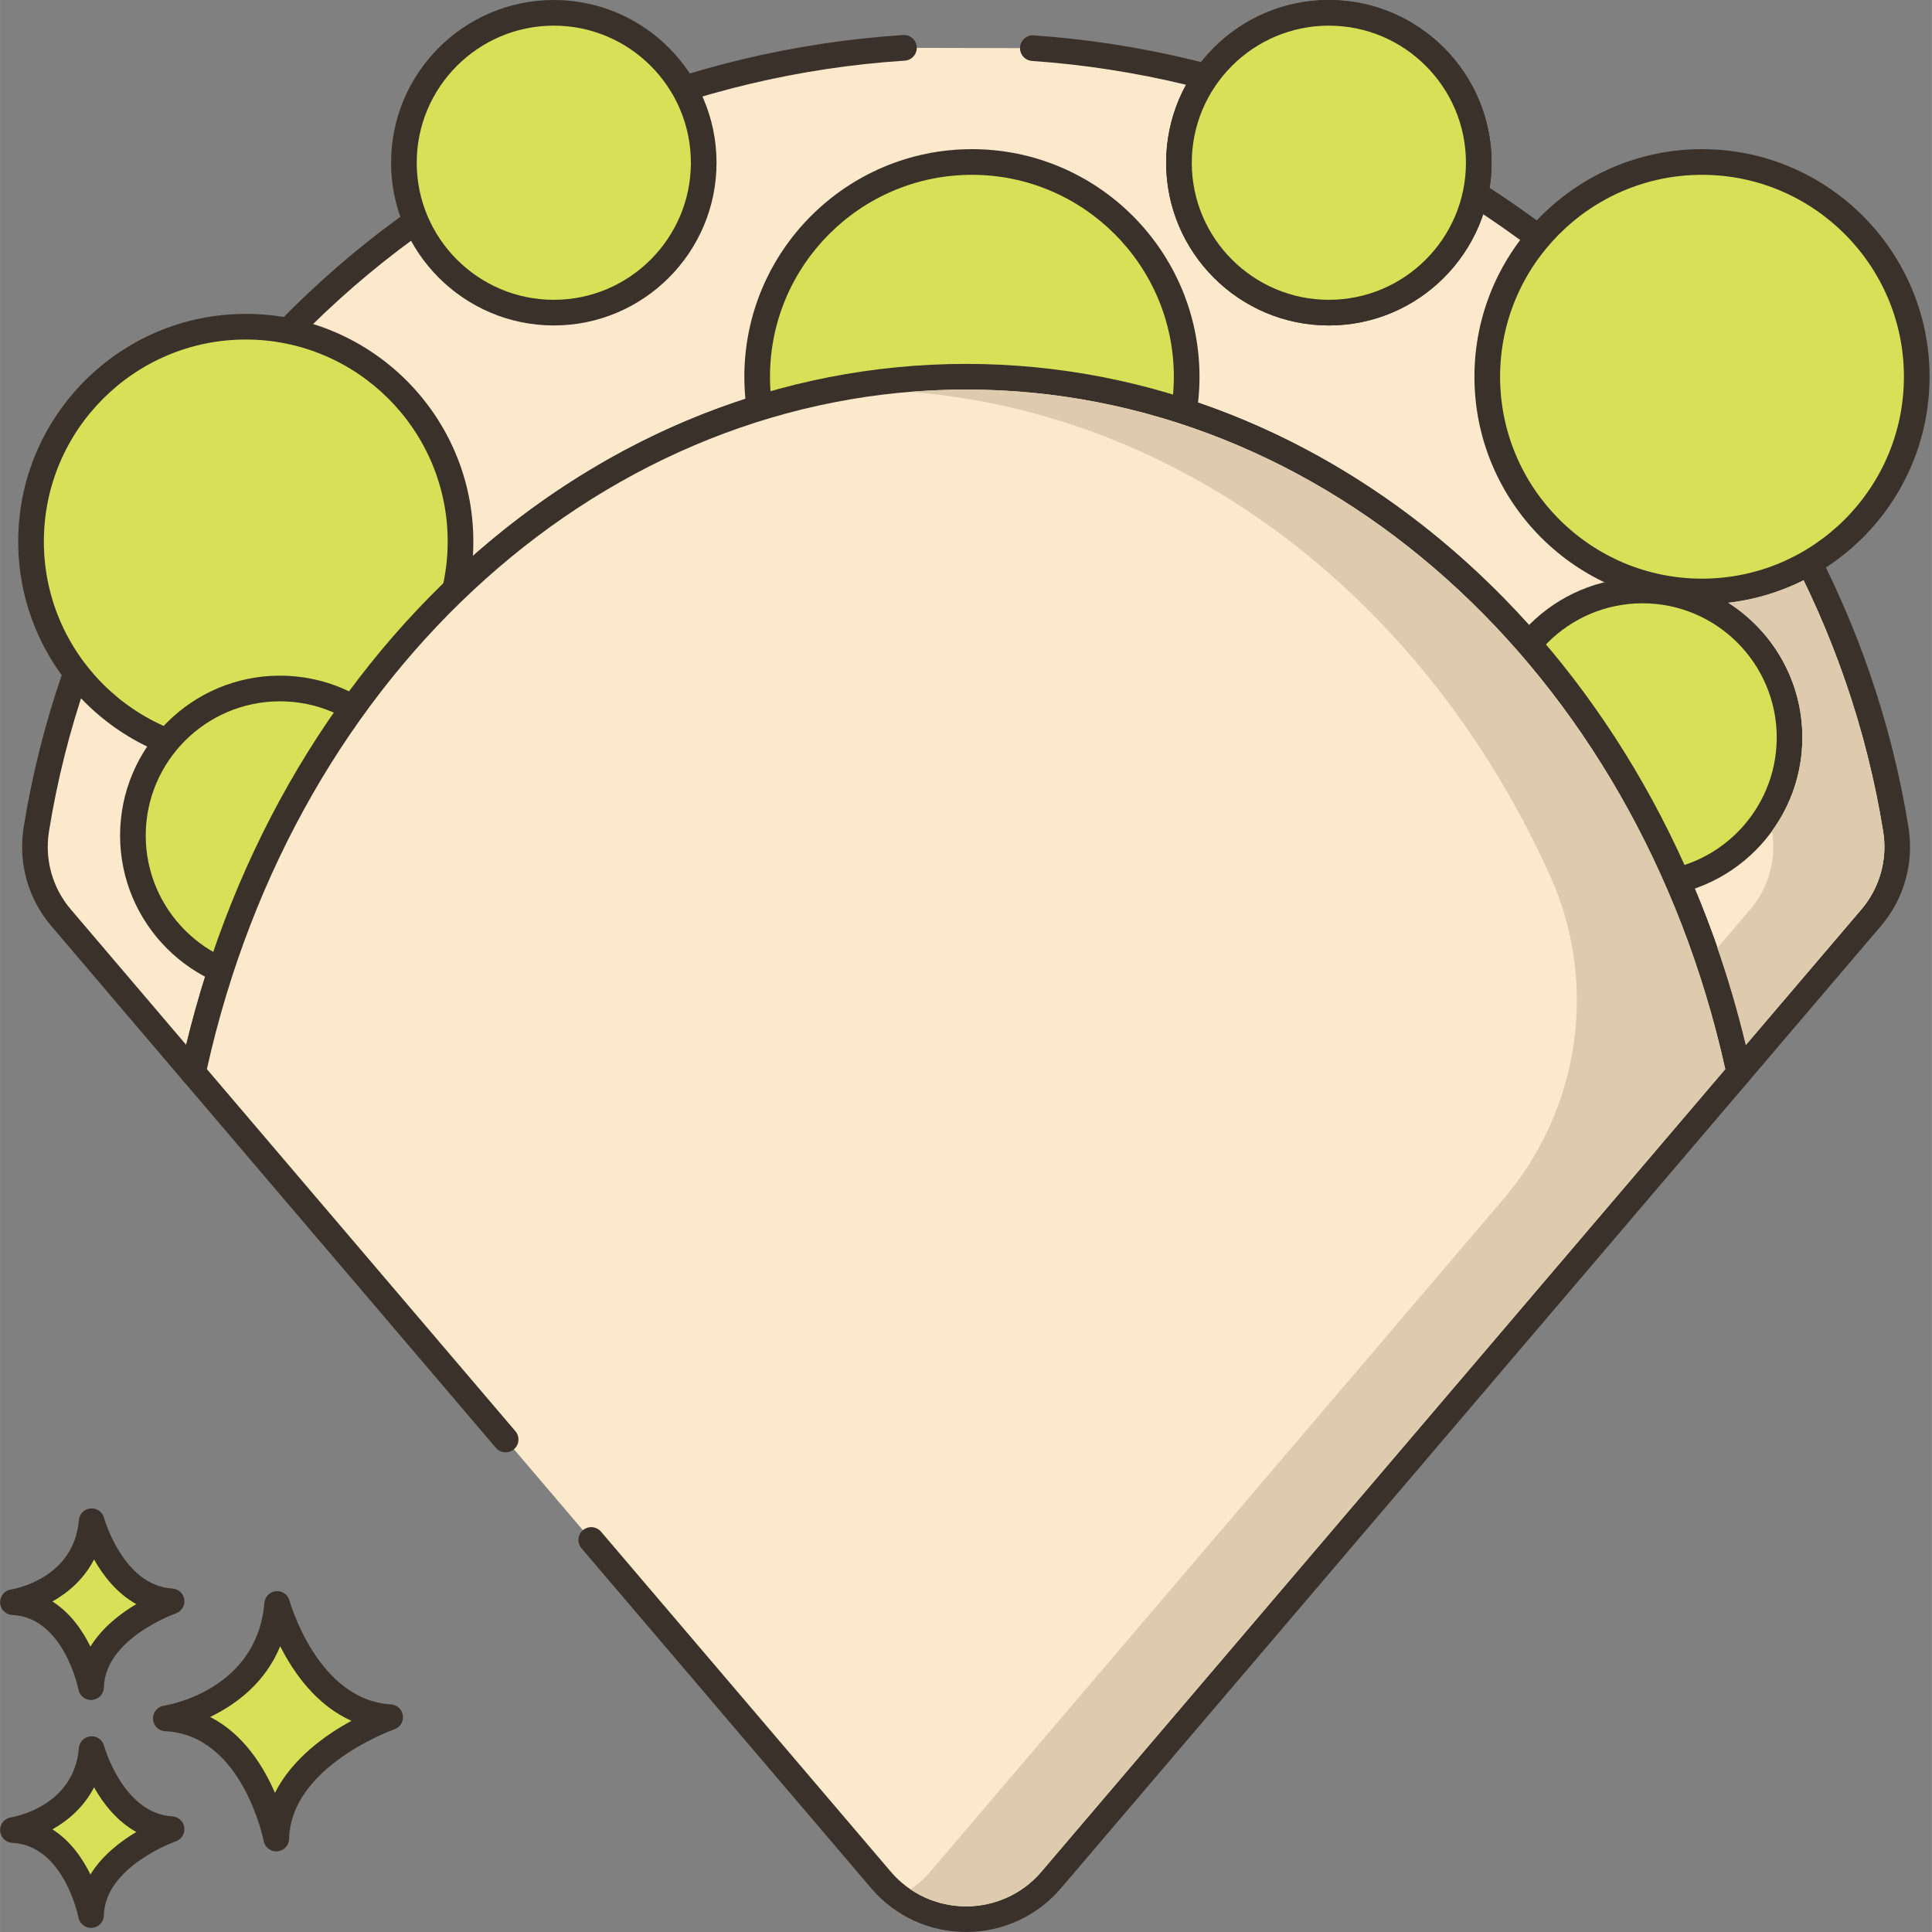 <svg height="452pt" viewBox="0 0 452 452.02" width="452pt" xmlns="http://www.w3.org/2000/svg"><rect x="0" y="0" width="452" height="452.02" fill="#808080" stroke="none"/><path d="m64.832 375.27c-1.949 23.125-26.051 26.777-26.051 26.777 20.695.977 25.852 28.117 25.852 28.117.441-19.352 26.641-28.402 26.641-28.402-19.625-1.172-26.441-26.492-26.441-26.492zm0 0" fill="#d7e057"/><path d="m91.453 398.77c-17.211-1.031-23.664-24.051-23.727-24.285-.383-1.406-1.723-2.336-3.168-2.203-1.449.133-2.594 1.285-2.715 2.734-1.723 20.43-22.629 23.926-23.508 24.062-1.527.23-2.629 1.582-2.547 3.121.078 1.543 1.312 2.77 2.852 2.844 18.059.852 23 25.438 23.047 25.688.273 1.422 1.52 2.434 2.945 2.434.082 0 .168-.004.25-.012 1.527-.125 2.715-1.383 2.75-2.918.391-17.02 24.387-25.555 24.629-25.637 1.348-.469 2.184-1.828 1.988-3.246-.199-1.418-1.367-2.5-2.797-2.582zm-27.133 20.691c-2.711-6.262-7.418-13.816-15.172-17.754 5.863-2.809 12.816-7.828 16.402-16.547 3.102 6.145 8.402 13.762 16.668 17.449-6.012 3.273-13.844 8.805-17.898 16.852zm0 0" fill="#3a312a"/><path d="m21.434 409.23c-1.379 16.359-18.422 18.941-18.422 18.941 14.633.688 18.281 19.887 18.281 19.887.312-13.688 18.844-20.09 18.844-20.09-13.879-.832-18.703-18.738-18.703-18.738zm0 0" fill="#d7e057"/><path d="m40.316 424.973c-11.531-.688-15.945-16.371-15.984-16.527-.383-1.406-1.715-2.34-3.164-2.207-1.453.133-2.602 1.289-2.723 2.738-1.156 13.738-15.293 16.129-15.887 16.223-1.523.234-2.625 1.582-2.543 3.121.078 1.543 1.312 2.773 2.852 2.844 12.074.566 15.449 17.289 15.48 17.453.27 1.426 1.52 2.441 2.945 2.441.082 0 .168-.004.25-.012 1.531-.125 2.719-1.387 2.754-2.922.258-11.414 16.66-17.266 16.824-17.32 1.352-.469 2.188-1.828 1.992-3.246-.195-1.418-1.367-2.5-2.797-2.586zm-19.168 13.59c-1.848-3.77-4.68-7.891-8.895-10.559 3.711-2.082 7.395-5.262 9.742-9.832 2.113 3.75 5.309 7.906 9.883 10.449-3.699 2.199-7.98 5.48-10.73 9.941zm0 0" fill="#3a312a"/><path d="m21.434 355.914c-1.379 16.359-18.422 18.941-18.422 18.941 14.633.688 18.281 19.887 18.281 19.887.312-13.688 18.844-20.09 18.844-20.09-13.879-.828-18.703-18.738-18.703-18.738zm0 0" fill="#d7e057"/><path d="m40.316 371.66c-11.531-.691-15.941-16.375-15.984-16.531-.383-1.406-1.715-2.34-3.164-2.203-1.453.129-2.602 1.285-2.723 2.734-1.156 13.742-15.293 16.133-15.887 16.227-1.523.23-2.625 1.582-2.543 3.121.078 1.539 1.312 2.77 2.852 2.84 12.074.566 15.449 17.289 15.48 17.453.27 1.426 1.52 2.441 2.945 2.441.082 0 .164-.004.25-.012 1.527-.125 2.715-1.383 2.75-2.922.262-11.418 16.664-17.266 16.824-17.32 1.352-.465 2.188-1.828 1.992-3.246-.191-1.414-1.363-2.496-2.793-2.582zm-19.168 13.586c-1.848-3.77-4.68-7.891-8.895-10.555 3.711-2.082 7.395-5.262 9.742-9.836 2.113 3.75 5.309 7.91 9.883 10.449-3.699 2.199-7.98 5.48-10.73 9.941zm0 0" fill="#3a312a"/><path d="m443.543 194.043c-15.902-98.91-99.199-175.66-201.902-182.777l-30.16-.07c-103.211 6.652-187.023 83.59-203 182.848-1.18 7.418.902 14.961 5.801 20.68l30.859 36.238c20.203-93.539 93.52-162.82 180.883-162.82 87.34 0 160.68 69.281 180.859 162.82l30.879-36.238c4.879-5.719 6.98-13.262 5.781-20.68zm0 0" fill="#fce8cb"/><path d="m446.508 193.566c-7.828-48.684-32.457-93.984-69.348-127.551-37.098-33.762-85.152-54.27-135.309-57.742-1.629-.129-3.086 1.133-3.203 2.785-.113 1.652 1.133 3.086 2.789 3.199 48.816 3.383 95.582 23.34 131.688 56.195 35.887 32.656 59.844 76.719 67.457 124.07 1.059 6.555-.801 13.207-5.105 18.254l-27 31.691c-22.703-94.117-96.984-159.324-182.453-159.324-85.461 0-159.75 65.207-182.473 159.324l-26.992-31.695c-4.297-5.02-6.16-11.676-5.113-18.254 7.648-47.527 31.742-91.707 67.836-124.402 36.328-32.902 83.344-52.766 132.391-55.926 1.652-.105 2.91-1.535 2.801-3.188-.105-1.652-1.492-2.895-3.188-2.801-50.395 3.25-98.703 23.656-136.031 57.469-37.105 33.605-61.867 79.027-69.734 127.898-1.324 8.324 1.039 16.746 6.477 23.098l30.859 36.238c.578.68 1.418 1.055 2.285 1.055.242 0 .488-.027.73-.09 1.109-.277 1.961-1.16 2.203-2.277 20.402-94.473 93.574-160.453 177.949-160.453 84.379 0 157.547 65.98 177.926 160.453.242 1.117 1.094 2 2.199 2.277 1.105.277 2.277-.098 3.02-.965l30.875-36.234c5.445-6.387 7.805-14.809 6.465-23.105zm0 0" fill="#3a312a"/><path d="m277.539 84.941c-1.766-27.695-25.645-48.715-53.34-46.949-27.691 1.766-48.711 25.645-46.945 53.34 1.766 27.691 25.645 48.711 53.34 46.949 27.691-1.766 48.711-25.648 46.945-53.34zm0 0" fill="#d7e057"/><path d="m227.387 34.898c-29.359 0-53.246 23.887-53.246 53.246s23.887 53.242 53.246 53.242 53.242-23.883 53.242-53.242-23.883-53.246-53.242-53.246zm0 100.488c-26.051 0-47.246-21.191-47.246-47.242 0-26.047 21.195-47.242 47.246-47.242s47.242 21.195 47.242 47.242c0 26.051-21.191 47.242-47.242 47.242zm0 0" fill="#3a312a"/><path d="m57.492 76.438c-27.75 0-50.242 22.496-50.242 50.246 0 27.746 22.492 50.242 50.242 50.242s50.242-22.496 50.242-50.242c0-27.75-22.496-50.246-50.242-50.246zm0 0" fill="#d7e057"/><path d="m57.492 73.438c-29.359 0-53.242 23.883-53.242 53.246 0 29.355 23.883 53.242 53.242 53.242 29.359 0 53.242-23.887 53.242-53.242 0-29.363-23.883-53.246-53.242-53.246zm0 100.488c-26.051 0-47.242-21.195-47.242-47.242 0-26.051 21.191-47.246 47.242-47.246 26.051 0 47.242 21.195 47.242 47.246 0 26.047-21.191 47.242-47.242 47.242zm0 0" fill="#3a312a"/><path d="m448.441 88.145c0 27.75-22.496 50.242-50.242 50.242-27.75 0-50.246-22.492-50.246-50.242s22.496-50.246 50.246-50.246c27.746 0 50.242 22.496 50.242 50.246zm0 0" fill="#d7e057"/><path d="m398.199 34.898c-29.359 0-53.242 23.887-53.242 53.246s23.883 53.242 53.242 53.242 53.242-23.883 53.242-53.242-23.883-53.246-53.242-53.246zm0 100.488c-26.051 0-47.242-21.191-47.242-47.242 0-26.047 21.191-47.242 47.242-47.242s47.242 21.195 47.242 47.242c0 26.051-21.191 47.242-47.242 47.242zm0 0" fill="#3a312a"/><path d="m65.484 161.078c-18.996 0-34.398 15.402-34.398 34.402 0 18.996 15.402 34.398 34.398 34.398 19 0 34.402-15.402 34.402-34.398 0-19-15.402-34.402-34.402-34.402zm0 0" fill="#d7e057"/><path d="m65.484 158.078c-20.621 0-37.398 16.781-37.398 37.402 0 20.621 16.777 37.398 37.398 37.398 20.625 0 37.402-16.777 37.402-37.398 0-20.621-16.777-37.402-37.402-37.402zm0 68.801c-17.312 0-31.398-14.086-31.398-31.398s14.086-31.398 31.398-31.398c17.316 0 31.402 14.086 31.402 31.398s-14.086 31.398-31.402 31.398zm0 0" fill="#3a312a"/><path d="m310.895 3.004c-19.367 0-35.07 15.699-35.07 35.07 0 19.371 15.703 35.07 35.07 35.07 19.371 0 35.074-15.699 35.074-35.07 0-19.371-15.703-35.07-35.074-35.07zm0 0" fill="#d7e057"/><path d="m310.895 0c-20.992 0-38.07 17.078-38.07 38.07 0 20.992 17.078 38.074 38.07 38.074 20.992 0 38.074-17.082 38.074-38.074 0-20.992-17.082-38.07-38.074-38.07zm0 70.145c-17.684 0-32.07-14.387-32.07-32.074 0-17.684 14.387-32.07 32.07-32.07 17.688 0 32.074 14.387 32.074 32.07 0 17.688-14.387 32.074-32.074 32.074zm0 0" fill="#3a312a"/><path d="m310.895 3.004c-19.367 0-35.07 15.699-35.07 35.07 0 19.371 15.703 35.07 35.07 35.07 19.371 0 35.074-15.699 35.074-35.07 0-19.371-15.703-35.07-35.074-35.07zm0 0" fill="#d7e057"/><path d="m310.895 0c-20.992 0-38.07 17.078-38.07 38.07 0 20.992 17.078 38.074 38.07 38.074 20.992 0 38.074-17.082 38.074-38.074 0-20.992-17.082-38.07-38.074-38.07zm0 70.145c-17.684 0-32.07-14.387-32.07-32.074 0-17.684 14.387-32.07 32.07-32.07 17.688 0 32.074 14.387 32.074 32.07 0 17.688-14.387 32.074-32.074 32.074zm0 0" fill="#3a312a"/><path d="m129.562 3.004c-19.371 0-35.074 15.699-35.074 35.07 0 19.371 15.703 35.07 35.074 35.07s35.07-15.699 35.07-35.07c0-19.371-15.699-35.07-35.07-35.07zm0 0" fill="#d7e057"/><path d="m129.562 0c-20.992 0-38.074 17.078-38.074 38.07 0 20.992 17.082 38.074 38.074 38.074s38.07-17.082 38.07-38.074c0-20.992-17.078-38.07-38.07-38.07zm0 70.145c-17.684 0-32.074-14.387-32.074-32.074 0-17.684 14.387-32.07 32.074-32.07 17.684 0 32.07 14.387 32.07 32.07 0 17.688-14.387 32.074-32.07 32.074zm0 0" fill="#3a312a"/><path d="m418.203 167.02c-3.059-18.75-20.734-31.473-39.484-28.41-18.75 3.059-31.473 20.734-28.414 39.484 3.059 18.75 20.738 31.473 39.488 28.414 18.75-3.059 31.473-20.738 28.41-39.488zm0 0" fill="#d7e057"/><path d="m384.285 135.148c-20.625 0-37.402 16.777-37.402 37.398 0 20.625 16.777 37.398 37.402 37.398 20.621 0 37.398-16.777 37.398-37.398s-16.777-37.398-37.398-37.398zm0 68.801c-17.316 0-31.402-14.086-31.402-31.402 0-17.312 14.086-31.398 31.402-31.398 17.312 0 31.398 14.086 31.398 31.398 0 17.316-14.086 31.402-31.398 31.402zm0 0" fill="#3a312a"/><path d="m226.02 88.145c-87.348 0-160.68 69.285-180.875 162.809l73.145 85.84 20.031 23.504 67.832 79.605c10.383 12.16 29.348 12.16 39.727 0l161.012-188.949c-20.195-93.523-93.523-162.809-180.871-162.809zm0 0" fill="#fce8cb"/><path d="m409.824 250.32c-21-97.254-96.586-165.18-183.805-165.18-87.227 0-162.809 67.926-183.809 165.18-.195.914.043 1.871.652 2.578l73.145 85.84c1.074 1.266 2.969 1.41 4.23.336 1.262-1.07 1.41-2.965.336-4.227l-72.18-84.707c20.828-93.691 93.688-159 177.625-159s156.793 65.309 177.625 159l-160.043 187.812c-4.379 5.129-10.789 8.066-17.582 8.066-6.797 0-13.207-2.941-17.578-8.062l-67.836-79.605c-1.074-1.262-2.969-1.41-4.23-.336s-1.41 2.965-.336 4.227l67.836 79.605c5.516 6.465 13.59 10.172 22.145 10.172 8.551 0 16.625-3.707 22.145-10.172l161.012-188.949c.605-.707.844-1.664.648-2.578zm0 0" fill="#3a312a"/><g fill="#decaad"><path d="m440.582 194.523c-3.301-20.48-9.641-40.262-18.621-58.762-5.418 2.719-11.359 4.539-17.641 5.262 10.422 6.637 17.363 18.277 17.363 31.52 0 8.18-2.641 15.738-7.121 21.879 0 .039.02.059.02.102.199 1.199.301 2.418.301 3.617 0 5.34-1.902 10.52-5.402 14.641l-7.68 9c2.562 7.359 4.762 14.941 6.641 22.723l27.039-31.723c3.5-4.121 5.402-9.301 5.402-14.641 0-1.199-.102-2.418-.301-3.617zm0 0"/><path d="m226.023 91.141c-4.363 0-8.703.18-13 .543 64.293 5.199 120.586 48.727 149.645 113.234 11.32 25.133 7.012 54.566-10.867 75.551l-134.199 157.492c-1.34 1.582-2.898 2.941-4.578 4.082 3.777 2.559 8.297 3.98 13 3.98 4.238 0 8.34-1.141 11.879-3.262 2.121-1.258 4.059-2.879 5.699-4.801l160.039-187.82c-20.84-93.699-93.68-159-177.617-159zm0 0"/></g></svg>